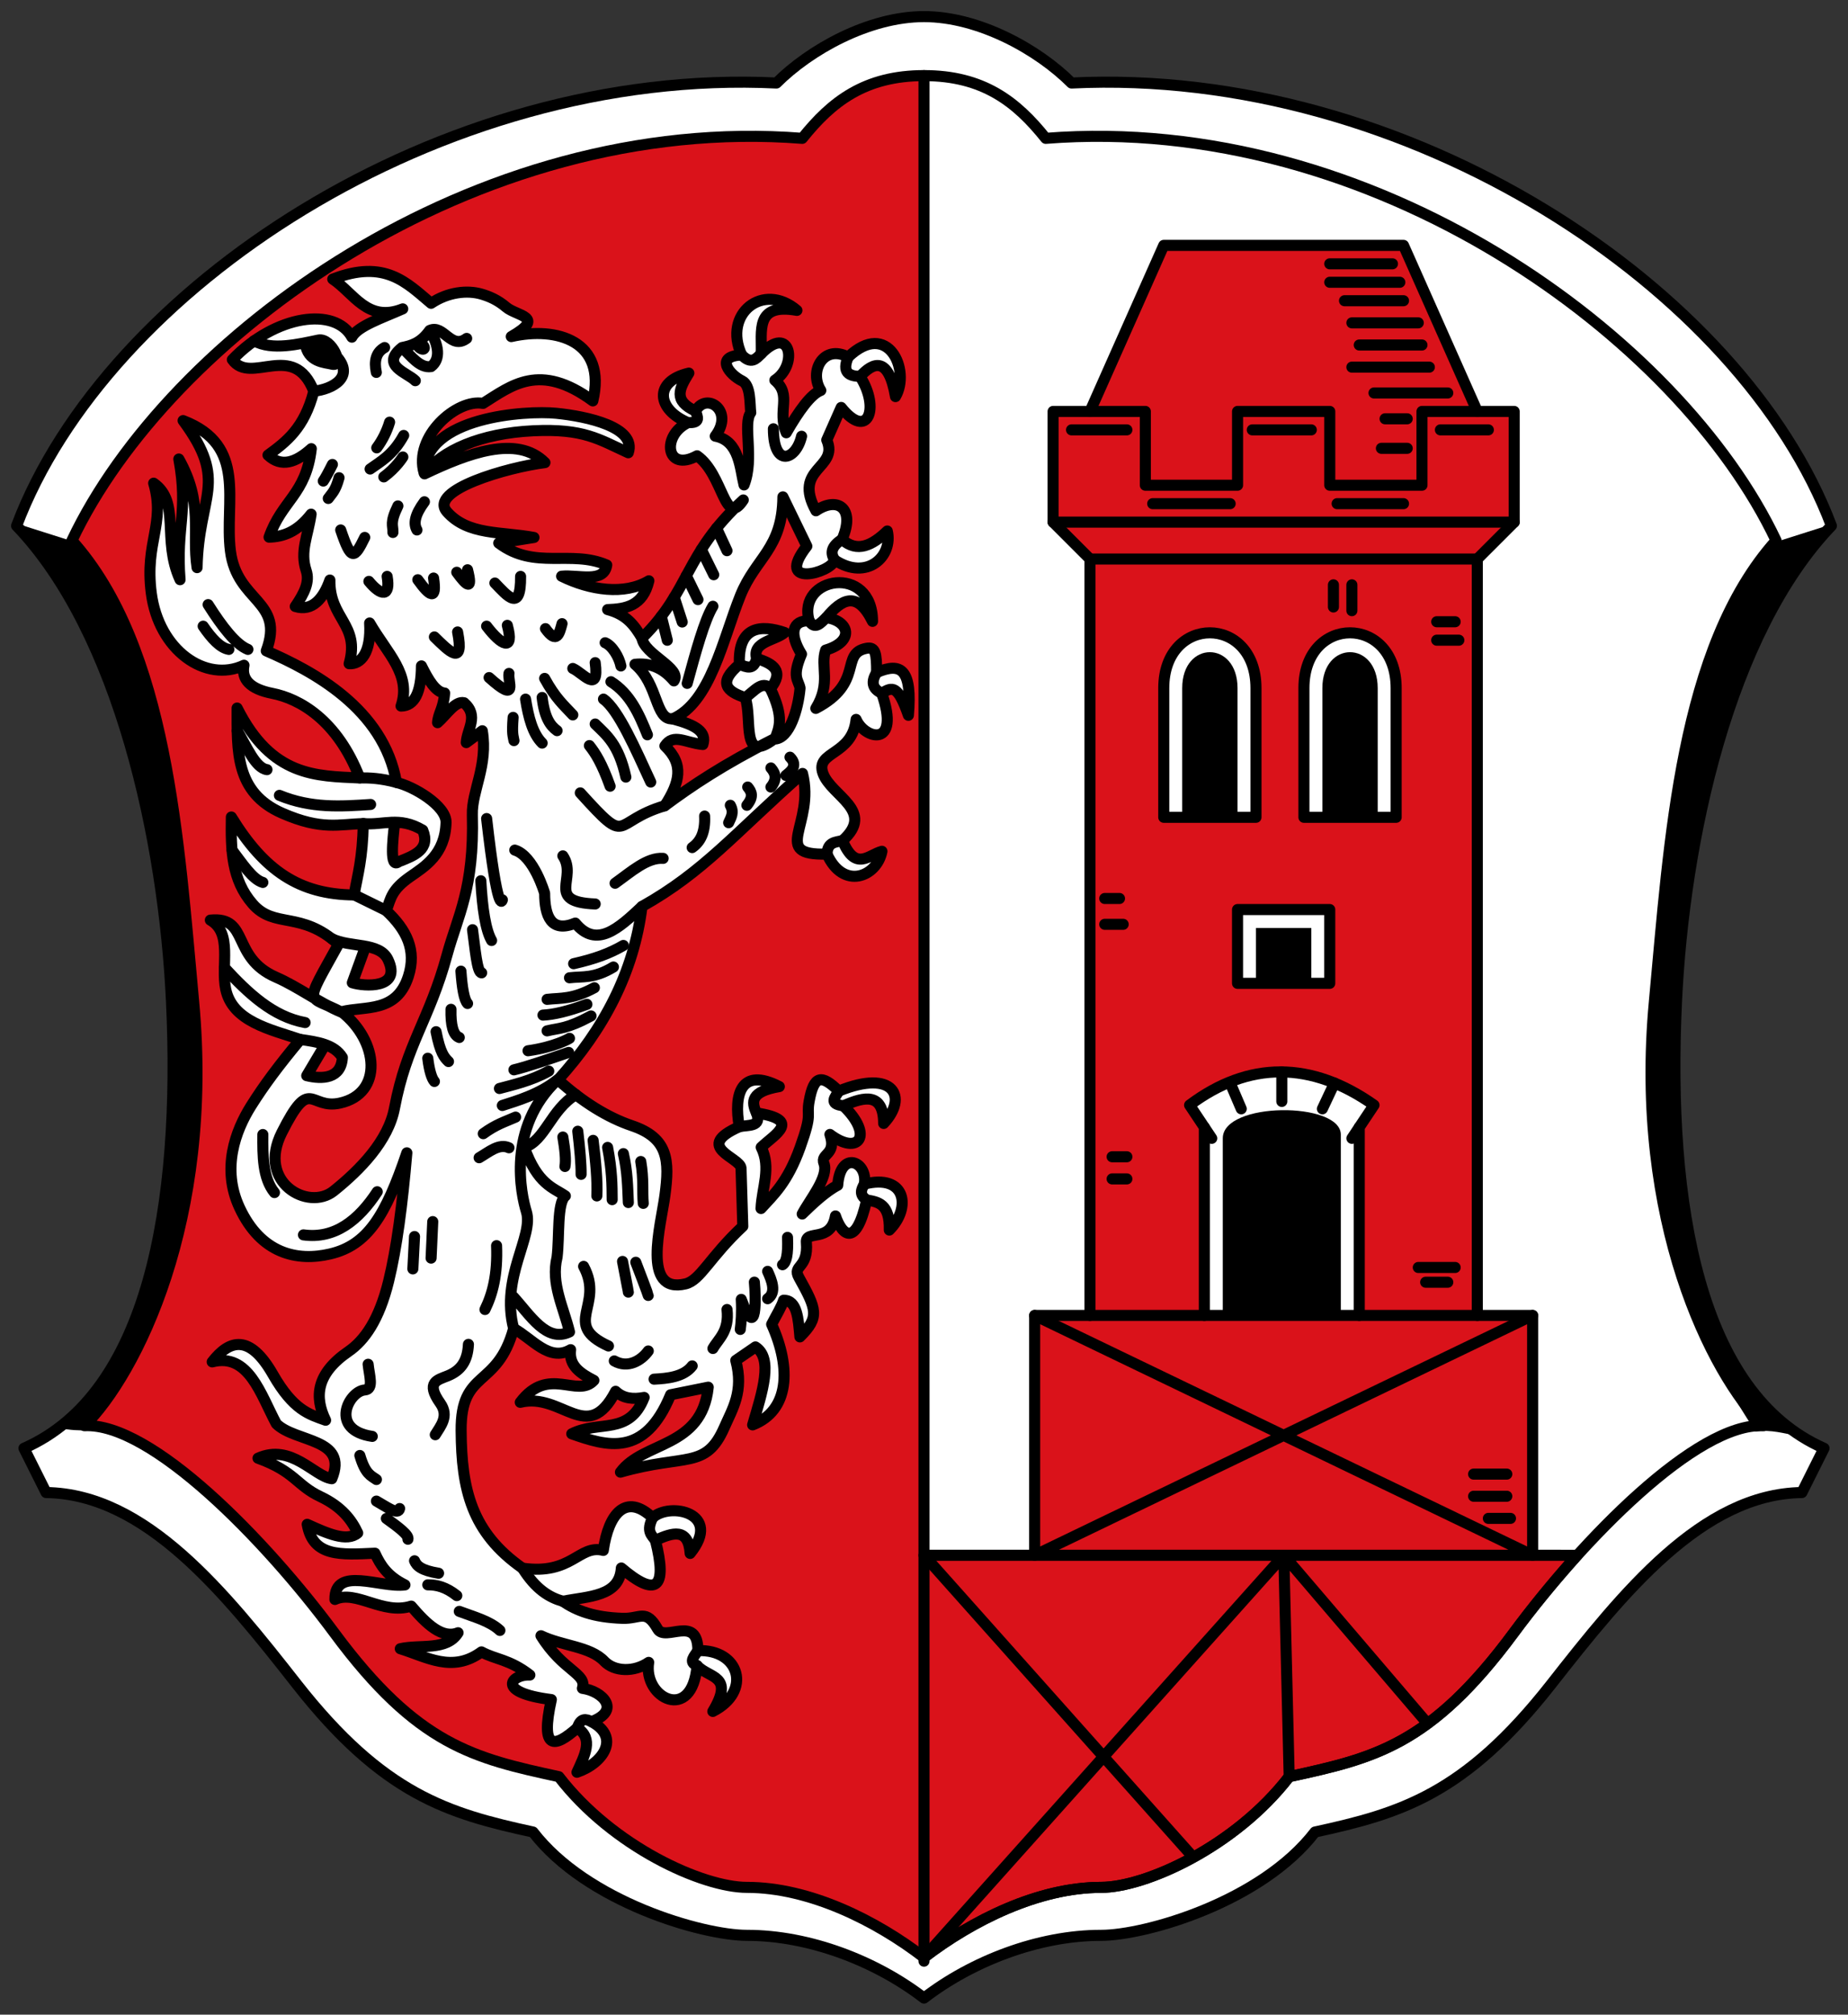 <?xml version="1.0" encoding="UTF-8" standalone="no"?>
<svg xmlns="http://www.w3.org/2000/svg" height="546" width="501">
 <rect width="100%" height="100%" fill="#333333" stroke="none"/>
 <g fill-rule="evenodd">
  <g stroke-linejoin="round" stroke-linecap="round" stroke-width="3">
   <g stroke="#000">
    <path d="m298.5 524.5c12 0 43.39-9 58-28 23-5 40.559-10.141 64-40 19.474-24.806 40.934-51.636 68-52l6-12c-33.736-14.851-42.597-65.862-40-121 2.062-43.782 14.187-99.96 42-129-24.22-64.29-114.73-124.44-206-120-9-9-25-18-40-18-15 0-31 9-40 18-91.27-4.44-181.78 55.709-206 120 27.813 29.04 39.938 85.22 42 129 2.597 55.14-6.264 106.15-40 121l6 12c27.07.364 48.53 27.19 68 52 23.441 29.859 41 35 64 40 14.609 18.996 46 28 58 28 17 0 35 7 48 17 13-10 31-17 48-17z" fill="#fff"/>
    <path d="m250.5 530.5c-13-10-31-19-48-19-12 0-36.39-11-51-30-23-5-38.27-8.437-60.85-38.956-18.615-25.16-49.633-57.05-67.742-56.16 14.06-13.896 35.12-55.59 29.593-114.89-4.072-43.641-7-96-33-125 26-55 109-116 198-109 8-10 17-17 33-17" fill="#da121a"/>
    <path d="m160.36 466.59c8.03-3.01 3.124-8.248-2.472-9.03 1.273-4.067-5.261-4.629-11.229-14.254 5.713 2.764 13.333 2.88 17.14 6.885 2.783 2.928 8.144 3.03 12.06.334-1.538 9.712 11.814 16.521 13.11.876 3.288 3.552 10.238 2.49 4.28 12.417 10.663-5.416 7.311-16.886-4.047-16.479.021-9.925-8.872-2.287-10.911-5.856-3.212-5.62-4.668-2.722-9.537-2.895-7.936-.282-12.431-2.092-16.177-4.62 6.919-1.377 15.383-1.209 15.869-9.02 9.351 7.954 12.598 5.733 9.238-7.501 4.636-2.107 8.95-3.504 9.421 3.553 8.872-10.969-5.483-14.03-10.177-9.67-7.161-6.789-11.951-1.224-13.369 8.85-6.654-1.664-8.46 6.758-21.921 4.81-13.828-9.687-16.504-21.299-16.625-37.25-.128-16.854 9.76-11.237 14.238-27.709 5.05 2.746 9.636 9.125 15.446 5.752-.553 4.368 2.69 6.458 6.306 8.325-4.529 4.913-12.339-4.156-19.958 5.94 11.376-2.776 18.17 11.783 25.855-2.988 2.1 1.987 4.789 2.206 7.733 1.66-4.074 10.402-12.231 6.115-19.626 9.86 9.414 3.308 19.743 6.592 26.794-10.581l10.205-2.056c-1.719 16.627-17.556 14.561-23.8 23.03 17.729-5.065 23.13-.645 28.16-12.13 2.23-5.091 5.324-9.776 3.107-18.15l5.333-3.661c4.865 3.098 1.87 12.204-.763 21.13 9.902-3.827 10.567-15.244 5.155-27.26 1.154-2.249 2.83-5.02 3.228-6.513 3.731-.072 3.993 5.061 4.434 9.925 5.44-5.363 4.501-7.516-.261-16.09-1.918-3.453 2.62-2.281 2.01-9.514-.302-3.578 6.606.295 7.893-7.177 1.864 5.507 5.636 8.448 8.453-4.323 3.142.528 6.308 1.01 6.144 8.151 6.02-6 4.548-15.361-6.78-12.46 1.067-6.082-6.492-9.398-7.211.318-3.332 1.732-7.06 5.29-9.626 7.791 1.952-3.751 7.285-10.112 5.893-13.71-1.065-2.752 3.531-2.226 1.622-7.854 7.756 5.848 12 .283 3.658-7.748 5.93-2.67 10.852-3.468 10.911 4.768 6.645-7.07 2.836-14.894-12.168-8.773-4.612-4.479-6.75-4.462-8.04 2.804-.778 4.395 1.014 2.815-2.429 12.431-3.452 9.641-7.348 12.994-10.608 16.592.213-5.531 2.834-11.06.042-16.592 3.697-3.516 11.11-7.404-1.299-9.309-1.374-3.01-1.607-5.806 6.215-7.141-10.392-5.372-12.42 2.072-10.855 10.885-12.524 5.543.229 8.253.473 11.202l.48 15.787c-8.982 8.368-11.481 14.633-15.537 15.596-11.988 2.847-6.659-15.893-5.579-23.966 1.275-9.533.96-15.557-8.962-18.909-6.547-2.211-13.343-6.405-20.01-12.431 12.369-13.667 20.555-29.08 22.762-46.978 16.735-9.383 25.07-19.766 43.518-36.05 3.473 13.881-8.89 22.276 6.631 21.854 4.38 9.783 13.524 6.258 14.901-.756-3.563.908-7.127 5.631-10.69-2.889 9.07-8.116-3.097-12.05-5.306-18.252-2.153-6.05 7.986-4.725 8.99-14.6 2.276 5.38 12.164 7.895 6.949-7.085 2.867-1.773 4.358-2.293 7.226 5.968 1.044-12.281-1.843-14.537-8.61-11.591 0-5.185-.301-7.03-2.747-6.562-7.31 1.398-.483 9.373-13.743 16.288 4.253-6.951 1.133-11.328 2.669-15.807 7.808-2.294 6.557-7.875.177-8.794 4.176-5.01 8.352-7.417 12.528 1.01-.018-15.697-20.601-12.12-17.17-.141-4.52-.179-5.532 3.423-2.083 9.02-2.656 6.225-.869 6.893-.388 9.197-.552 6.05-2.926 13.596-6.808 13.816 1.114-3.03 2.57-5.717-1.243-13.675 3.86-4.759.8-6.749-3.729-8.151-1.277-4.57 4.965-4.819 7.599-7.04-6.306-2.154-12.707-1.864-12.267 8.631-5.942 4.987-3.422 7.371 1.575 8.992 2.02 5.765-1.309 18.221 7.888 11.174-13.999 7.079-22.421 12.765-29.711 18.17 4.11-6.355 5.306-11.224.056-16.231 2.303-3.51 5.544-.832 10.29-.385 1.087-3.408-1.816-5.259-8.206-6.947 10.256-4.452 13.516-21.272 18.369-33.388 4.144-10.345 11.396-12.665 11.533-26.784l6.49 13.371c-8.937 11.45 6.602 7.278 7.551 3.75 8.791 5.792 15.887-1.066 14.258-7.868-4.084 3.934-8.169 5.945-12.253 2.295 3.729-8.683-1.405-11.681-7.084-7.777-6.468-11.735 6.3-11.336 2.931-19.18l3.906-8.822c7.222 9.03 10.592.164 5.13-8.397 3.563-3.896 7.693-5.594 9.595 5.458 4.147-7.05-1.984-21.02-12.832-10.722-6.721-3.57-10.697 3.927-7.415 9.05-2.651 1-5.869 5.405-9.365 11.478-2.497-6.04 1.605-10.227-3.093-14.24 6.328-4.081 4.321-15.42-3.701-7.183.276-6.03-1.888-13.796 9.682-11.753-9.1-7.814-20.17.855-14.972 12.1-7.473.319-3.259 5.4.122 7.02 2.409 1.155 2.05 6.438 2.335 8.603-2.252 3.053 1.01 12.412-1.822 19.587-1.106-4.384-1.207-11.976-7.804-13.222 5.282-6.964-2.486-12.1-5.332-6.795-6.119-2.818-4.464-6.04-1.822-10.291-9.667 2.251-8.639 9.905-.219 13.427-7.247 3.38-6.076 13.618 2.444 8.977 7.218 5.04 7.416 19.767 12.528 11.972-16.13 14.81-14.174 24.331-27.458 37.45-2.154-3.653-4.308-6.424-9.322-7.734 4.936-.187 9.585-.948 11.187-7.805-6.628 3.947-15.923 2.565-23.659-1.243 4.54-.46 11.502 1.987 12.239-3.037-9.759-4.227-19.518 1.432-29.28-5.94l9.55-1.522c-8.848-1.661-17.936-.517-23.6-6.975-5.13-5.849 16.446-12.05 26.575-13.314-7.535-7.616-20.972-2.509-32.642 3.045 4.549-6.282 15.243-11.02 29.521-11.676 13.691-.628 17.67 2.29 25.71 5.959 2.309-6.924-11.09-9.855-19.523-10.698-8.217-.822-35.68.914-35.818 16.229-2.943-9.994 8.927-20.222 15.967-18.906 7.685-4.815 15.345-11.279 29.767-.678 3.842-16.179-9.716-20.258-22.11-17.432 9.465-5.434 1.506-5.504-1.404-7.989-2.319-1.981-4.629-2.92-6.661-3.517-3.87-1.136-9.115-.57-13.673 2.486-6.594-5.537-12.529-12.04-26.657-6.56 5.753 3.83 9.41 11.855 18.971 8.07-5.468 2.431-12.25 4.675-13.789 7.667-4.491-8.222-20.637-6.166-32.404 6.095 4.999 7.03 16.6-5.358 22.08 8.572-2.584 10.04-7.49 13.698-12.416 17.299 3.582 3.398 7.562 2.03 11.741-1.745-1.44 12.46-7.98 14-11.45 23.988 3.799-.116 7.598-1.361 11.397-6.24-.9 6.05-3.058 10.09-1.338 15.286 1.01 3.041-.436 6.05-2.96 9.735 4.65 1.46 7.659-2.187 9.389-7.167-.166 10.571 8.225 11.97 5.221 22.679 3.113.213 6.03-2.877 5.555-11.04 4.762 8.25 11.396 13.932 8.515 22.521 3.639-.04 5.487-3.662 5.53-10.893 1.88 3.75 3.819 7.146 6.289 7.355-.308 4.184-1.746 5.444-1.916 8.03 2.396-2.093 4.791-5.982 7.187-5.395 4.101 3.6.754 7.2.598 10.801l4.339-3.215c1.597 9.463-2.868 16.295-2.695 22.767.537 20.09-3.957 27.341-6.836 37.916-4.861 17.855-10.962 24.06-14.266 41.581-1.673 8.872-9.273 16.698-16.505 22.483-6.879 5.503-20.869-2.293-14.05-15.843 7.872-15.636 7.452-6.168 15.741-7.989 11.831-2.599 10.556-16.837.446-24.763 6.431-1.637 14.903.436 18.12-9.585 2.283-7.107-.475-12.628-5.982-17.792 1.237-3.377 1.379-5.656 6.476-9.211 3.916-2.731 9.487-6.04 9.725-14.699.125-4.549-8.88-9.837-13.439-10.842-3.466-20.1-22.849-30.27-35.3-35.67 5.092-13.699-7.967-13.1-9.72-27.09-1.689-13.478 4.757-28.558-12.823-35.32 12.431 16.784 4.197 20.03 3.785 39.851-1.464-9.735 1.819-17.434-4.944-29.44 2.659 14.516-.794 18.255.332 32.71-4.965-10.828.213-21-7.154-26.16 3.239 11.162-2.446 15.856-.65 29.765 2 15.506 14.753 24.462 25.14 19.58-.788 3.794 1.656 6.446 7.663 7.62 7.337 1.434 17.622 7.143 23.708 22.928-11.867-.553-23.846-.282-33.24-18.951.02 11.534-.639 22.877 12.246 28.508 10.788 4.714 15.404 2.945 21.964 2.818-.209 9.565-1.502 13.705-2.5 19.325-14.853-.124-24.349-6.587-33.27-21.12-.164 9.02.062 17 5.777 23.57 5.91 6.79 13.13 1.739 23.24 10.934-9.657 17.501-8.463 13.441.982 18.456-6.396-2.659-11.788-6.881-17.885-9.54-12.286-5.358-7.104-16.549-17.808-15.478 6.121 3.534 2.806 12.245 4.16 18.718 1.831 8.752 12.04 10.875 20.248 13.646-5.837 7-9.839 12.372-13.369 17.983-4.283 6.808-8.04 17.02-3.136 27.568 5.84 12.57 15.668 14.645 24.57 12.558 10.141-2.377 15.02-10.337 20.798-27.406-1.218 14.182-2.729 25.747-4.944 34.808-2.562 10.485-6.552 16.06-10.869 19.02-8.88 6.087-9.241 12.431-6.215 18.647-4.512-1.615-8.74-2.732-14.294-12.431-6.225-10.872-11.692-9.522-16.448-3.383 9.888-2.526 13.13 8.834 17.387 16.768 5.231 5.149 19.631 3.811 15.04 14.897-4.776-.602-10.978-9.65-20.01-5.559 10.135 3.671 10.354 7.32 16.903 10.405 5.872 2.765 8.567 6.464 10.124 9.86-2.919 2.504-8.283.115-13.687-2.352 1.543 8.897 9.09 8.247 18.369 7.833 1.443 3.18 3.341 6.245 8.131 8.588-6.652.919-19.11-5.256-18.986 3.942 5.809-2.657 12.899 4.253 20.686 1.808 4.234 4.988 8.468 8.93 12.701 7.215-3.094 4.993-10.319 3.099-15.668 4.334 7.147 2.189 14.07 6.659 22.01.855 3.807 2.091 7.54 1.957 13.12 6.272-4.966-.226-9.54 4.713 5.826 6.654-3.074 13.882.826 13.179 7.02 7.685 4.517 2.869 1.976 7.504-.072 12.01 7.168-2.444 11.842-9.522 3.923-13.703z" fill="#fff"/>
    <g fill="#da121a">
     <path d="m98.5 223.19c5.355.552 9.658-2.051 16.11 1.798 2.116 5.186-2.199 6.864-6.517 8.54-2.551 2.059-1.607-5.852-1.106-10.693"/>
     <path d="m89.96 254.39c4.89 2.49 12.929.832 15.22 5.66 3.809 8.03-6.458 7.295-9.663 6.293l3.595-9.889"/>
     <path d="m81.45 281.71c4.56.659 9.146 1.287 11.369 4.867-.308 5.805-5.489 5.958-9.663 4.944l4.944-8.316"/>
    </g>
   </g>
   <path d="m229.94 96.75c-1.757 4.236.238 5.189 3.237 5.264m-32.1-5.815c2.553 2.648 3.903 1.089 5.29-.346m-137.48-3.488c4.825 2.706 12.132.899 17.411-.203 3.641-.76 7.335 7.52 3.595 6.518-1.676-.449-6.586-.455-7.154-5.777m33.748-3.342c2.482 3.851 3.043 7.81.372 9.793-3.059.466-5.366-2.832-7.865-5.169m3.595 8.99c-2.084-2.152-9.656-4.123-3.595-8.99 2.472-.518 5.02-1.146 7.493-4.624 3.754-1.767 5.75 5.361 10.03 2.152m-22.247 2.472c-2.347 1.289-2.894 3.657-2.247 6.742m-16.959 5.095c4.945-.486 11.428-3.877 5.964-9.661m13.02 32.884c3.371-2.472 5.168-5.394 5.168-5.394m-8.876 3.259c2.996-2.162 6.105-3.715 9.101-9.102m-21.797 12.361c.518-.734 1.354-2.262 2.472-4.495m-1.124 9.215c.974-1.397 1.948-1.985 2.921-5.619m15.955 7.641c-2.278 4.683-1.261 5.247-1.348 7.192m8.539-8.316c-2.602 3.511-3.01 5.926-2.022 7.641m-7.416-29.22c-.74 2.487-1.993 4.977-3.483 6.967m-9.775 22.25c2.846 8.446 3.67 7.856 6.517 2.023m129.41.534c-2.933 1.857-3.261 3.715-2 5.572m-16.62-35.548c.031 10.746 6.168 8.444 7.64 2.023m-30.775-3.705c3.561.19 2.509-1.599 2.041-3.136m5.675 31.756l2.835 6.1m-6.963-.318l3.368 6.836m-7.435.281l3.166 6.461m-6.443-.638l2.173 6.706m-5.671-1.561l1.626 6.505m-80.898-15.957c3.321 4.02 5.9 4.309 4.944-1.348m8.315.899c3.233 4.506 5.215 5.792 4.27-.45m6.292-1.573c2.686 3.689 4.402 5.161 2.921-.674m7.416 3.596c3.393 3.507 7.05 8.04 6.966-1.798m-8.539 27.419c8.149 7.338 4.941.885 5.393-1.124m-20.224-9.889c3.987 3.897 8.138 8.171 6.292-1.349m7.865-1.573c4.01 5.282 7.578 7.03 5.618-.225m10.337.899c3.069 4.265 3.76 1.394 4.494-1.348m2.921 12.136c2.676 1.155 7.232 7.148 6.067-1.573m-13.708 4.27c2.973 5.429 5.235 7.298 7.64 9.889m-8.315-4.72c.641 5.474 2.215 7.679 4.045 8.99m-8.539-8.54c.78 4.928 1.931 9.362 4.494 11.912m-7.865-6.967c-.36 4.707.022 4.96.225 6.293m20.449 1.348c1.644 2.071 3.381 4.794 5.618 11.01m-4.045-16.856c3.12 3.05 6.352 5.543 8.315 14.384m-6.067-21.13c4.045 2.825 8.764 13.719 12.809 22.475m-10.786-27.19c5.201 3.271 7.626 8.761 9.888 14.384m-11.461-24.947c1.958.801 3.796 3.927 4.27 6.293m17.977 4.72c2.322-8.516 4.644-17.06 6.966-20.902m-19.217 8.621c.515 4.389 10.932 8.207 8.655 11.606-3.194-3.787-6.77-4.896-10.562-4.495 6.415 5.44 5.429 15.191 10.205 14.771m18.11-14.769c1.93.78 3.903 1.71 4.668-1.589m-3.093 10.581c2.274-1.435 4.548-4.824 6.822-2.43m10.523-18.358c1.547 2.569 3.093.603 4.64-.869m13.644 14.875c-1.503 2.435-1.304 4.385 1.384 5.622m-14.845 43.581c.138-3.324 2.362-3.172 4.211-3.645m-14.245-22.599c2.468 2.433-.223 4.196-1.124 4.944m-4.045-2.023c1.282 1.467 1.702 3.106 0 5.169m-6.292 0c1 1.216 1.72 2.548-.225 4.944m-4.494 0c1.091 1.987.183 3.308-.449 4.72m-6.517-1.798c.214 4.519-1.195 7.01-3.371 8.54m-35.06 2.248c4.112 6.01-4.926 12.492 8.764 13.04m5.393-5.619c4.345-3.088 8.689-7.06 13.03-6.742m-49.887 81.13c2.697-1.568 5.393-3.953 8.09-2.697m-6.966-3.821c3.537-2.572 5.889-3.216 8.764-4.495m-3.595-3.146c3.745-1.235 9.974-2.95 14.965-6.971-13.91 13.04-9.835 31.24-8.449 35.739 2.067 6.703-7.06 17.685-3.459 31.647m-3.845-65.02c3.471-.949 8.588-2.045 13.371-4.72m-9.438-.337c3.387-.795 9.104-2.755 14.831-4.72m-11.01-.449c7.249-1.022 11.12-3.272 11.236-3.371m-6.067-2.023c3.322-.808 5.261-.464 11.91-4.045m-13.03-.225c2.862-.143 6.654-.983 11.91-2.922m-10.786-1.348c3.772-.427 6.792.086 12.809-3.146m-6.741-2.697c3.649-.438 6.599.288 11.91-2.922m-10.786-.899c5.723-1.299 9.766-2.774 13.483-4.944m-29.801 95.25c4.521 4.926 8.982 12.455 15.194 9.486-1.562-6.57-5.112-13.11-3.371-20.227.703-5.652-.069-14.744 2.247-16.631-3.329-2.285-7.493-3.076-11.123-13.148 5.633-1.841 7.158-10.162 13.974-14.298m-3.524 11.489c.584 3.454.874 6.318.562 7.979m3.483-9.552c.564 4.82.933 8.958.899 11.687m3.258-9.215c.704 5.631 1.2 10.915 1.011 15.06m2.921-13.148c1.192 6.28 1.214 10.219 1.236 14.159m3.034-12.474c1.133 4.929 1.159 9.05 1.348 13.26m3.371-11.125c.84 4.916.377 8.06.674 11.35m-2.022 15.957c3.371 8.765 3.371 8.99 3.371 8.99m-6.966-9.215c1.573 8.091 1.573 8.316 1.573 8.316m43.15-14.833c.207 4.769-.359 6.834-1.348 7.417m22.18-21.867c-.816 1.436-1.486 2.872.636 4.309m-7.557-29.518c-.936 1.636-2.945 3.511 1.257 4m-28.23 5.665c2.383-.531 6.172.143 4.64-3.744m-70.45 35.981c.309 7.805-1.067 13.08-3.146 17.306m-14.157-23.823l-.449 9.889m-4.494-5.843l-.449 8.765m4.045-57.09c.42 3.55 1.154 5.601 1.798 6.293m.449-13.485c1.124 5.77 2.247 7.02 3.371 8.091m.674-14.159c-.101 4.247.551 6.988 2.247 7.641m.449-17.98c.325 4.569.875 7.787 1.798 8.765m1.348-20c.701 5 1.21 11.729 2.472 11.687m-.225-24.947c.424 7.592 1.3 13.378 2.921 16.182m-1.348-33.04c3.03 26.599 4.221 22.245 4.27 22.03m21.12-28.993c13.563 14.974 8.271 7.809 22.896 3.498m-40.649 12.01c5.168 1.573 8.09 11.687 8.09 11.687.016 6.203 1.753 10.815 8.315 8.091 5.724 7.01 11.774 1.423 18.09-4.509m-91.79 89.01c8.501 1.173 14.944-3.951 20-11.687m-31.01-15.508c-.047 5.804-.029 11.822 3.146 15.732m-13.539-60.947c6.41 6.925 13.08 13.264 21.853 14.874m-19.786-46.707c2.775 3.622 5.551 7.944 8.326 8.725m26.291-28.333c2.687-.012 5.504.063 9.958 1.229m-31.755 3.505c8.63 3.554 16.674 3.01 24.719 2.472m-36.14-19.975c2.565 4.333 4.923 10.111 8.05 10.536m-17.303-38.882c2.322 3.382 4.644 5.895 6.966 6.293m-5.618-12.136c3.852 6.095 7.531 10.816 10.786 12.136m93.16 290.59c-1.501-.743-2.94-1.112-3.851 1.688m32.686-20.943c-.905 1.492-2.726 3.136-.233 4.061m-64.46-14.689c3.907 1.487 8.222 2.565 11.01 5.169m-19.55-12.361c2.374-.016 4.895.555 7.865 2.922m41.12-67.65c-12.843-5.883-.997-11.01-6.741-21.576m19.1 30.566c3.462-.184 8.02-.544 10.337-3.596m-21.12-1.348c3.67 2.097 7.313-.074 9.213-2.697m21.348-11.237c.656 5.928-2.303 7.895-3.82 10.563m11.236-17.98c.38 3.745.806 16.503-3.552 4.677.206 3.485-.045 6.452-.268 8.134m7.416-15.732c1.041 2.321 2.509 5.687 0 7.417m-31.17 59.35c-1.832 3.707-.276 4.702.756 6.117m-36.05 7.544c3.646 5.792 7.293 7.949 10.939 8.977m-40.2-10.967c.555 1.355 1.811 2.61 6.517 3.371m-14.157-14.833c3.183 2.285 6.185 4.509 5.843 5.619m-8.539-10.338c2.627 1.468 5.922 3.94 6.292 2.023m-10.786-14.384c1.498 5.081 2.996 5.453 4.494 6.518m-1.124-11.687c-11.754-1.727-6.436-12.253-2.022-12.586 2.509-.189 1.2-3.924.899-6.967m27.19-5.394c-.225 4.494-1.986 7.06-5.618 8.54-2.741 1.115-6.09 1.677-2.022 7.417 2.498 3.525.026 6.249-1.348 8.54m-21.982-146.32l8.729 4.28" fill="none" stroke="#000001"/>
   <g stroke="#000">
    <path d="m250.5 531.5v-110h30v-65h15v-205l-10-10v-30h10l20-45h65l20 45h10v30l-10 10v205h15v65l12.05.008c-6.27 6.991-12.185 14.258-17.199 21.04-22.576 30.518-37.85 33.956-60.85 38.956-14.609 18.996-39 30-51 30-17 0-35 9-48 19" fill="#da121a"/>
    <path d="m315.5 221.5h25v-35c0-20-25-20-25 0z" fill="#fff"/>
   </g>
  </g>
  <path d="m320.5 221.5h15v-35c0-13-15-13-15 0z"/>
  <path d="m335.5 266.5h25v-20h-25z" fill="#fff" stroke="#000" stroke-linejoin="round" stroke-linecap="round" stroke-width="3"/>
  <path d="m340.5 266.5h15v-15h-15z"/>
  <path d="m326.5 356.5v-51l-4-6c16-12 33-12 50 0l-4 6v51" fill="#fff" stroke="#000" stroke-linejoin="round" stroke-linecap="round" stroke-width="3"/>
  <path d="m331.5 356.5v-48c0-10 32-10 32-1v49h-32"/>
  <path d="m353.5 221.5h25v-35c0-20-25-20-25 0z" fill="#fff" stroke="#000" stroke-linejoin="round" stroke-linecap="round" stroke-width="3"/>
  <path d="m358.5 221.5h15v-35c0-13-15-13-15 0z"/>
  <path d="m403.5 411.5h6m-10-6h9m-9-6h9m-22-52h6m-8-4h10m-89-24h-4m4-6h-4m3-63h-5m4-7h-4m90-70h6m-6-5h5m-28-10v7m-5-7v6m13-43h7m-6-8h6m-9-7h20m-26-7h21m-25 37h18m-68 0h21m-43-20h15m85 0h13m-64 0h16m13-23h17m-19-6h18m-20-6h16m-20-5h19m-19-5h17m9 395l-38.462-45-97.54 109m0-509v400l73.01 81.86m24.533-81.86l1.462 60m66-125l-135 65h135m-135-65l135 65m-120-270h105m-115-10h125m-115-30h15v20h25v-20h25v20h25v-20h15m-67 182l3 7m11-10v8m14.284-4.979l-3.284 6.979m10 5l-2 3m-40-3l2 3m-33 48h105m-150 174c13-10 31-19 48-19 12 0 36.39-11 51-30 23-5 38.27-8.437 60.85-38.956 18.615-25.16 49.633-57.05 67.742-56.16-14.06-13.896-35.12-55.59-29.593-114.89 4.072-43.641 7-96 33-125-26-55-109-116-198-109-8-10-17-17-33-17" fill="none" stroke="#000" stroke-linejoin="round" stroke-linecap="round" stroke-width="3"/>
  <path d="m115.91 95.67c-1.875 1.683-5.741-1.583-3.278-3.376 2.463-1.792 5.153 1.693 3.278 3.376"/>
  <path d="m89.998 97.9c-3.344 3.455-7.84-1.895-6-4.739 1.838-2.844 9.346 1.284 6 4.739"/>
  <path d="m4.672 141.94l14.45 4.587c17.41 20.09 28.14 60.02 32.694 117.5 6.06 76.47-12.473 100.05-27.418 123.67-2.823-.039-5.671-.054-7.899-.688 26.371-26.988 34.527-66.03 28.476-135-4.04-46.02-17.559-86.27-40.3-110.07"/>
  <path d="m497 141.94l-14.45 4.587c-17.964 17.322-28.433 58.56-32.694 117.5-5.531 76.51 11.1 100.31 26.04 123.93 4.375-.595 7.766.58 10.915 1.052-27.993-27.312-36.17-68.04-30.12-137 4.04-46.02 17.559-86.27 40.3-110.07"/>
 </g>
</svg>
